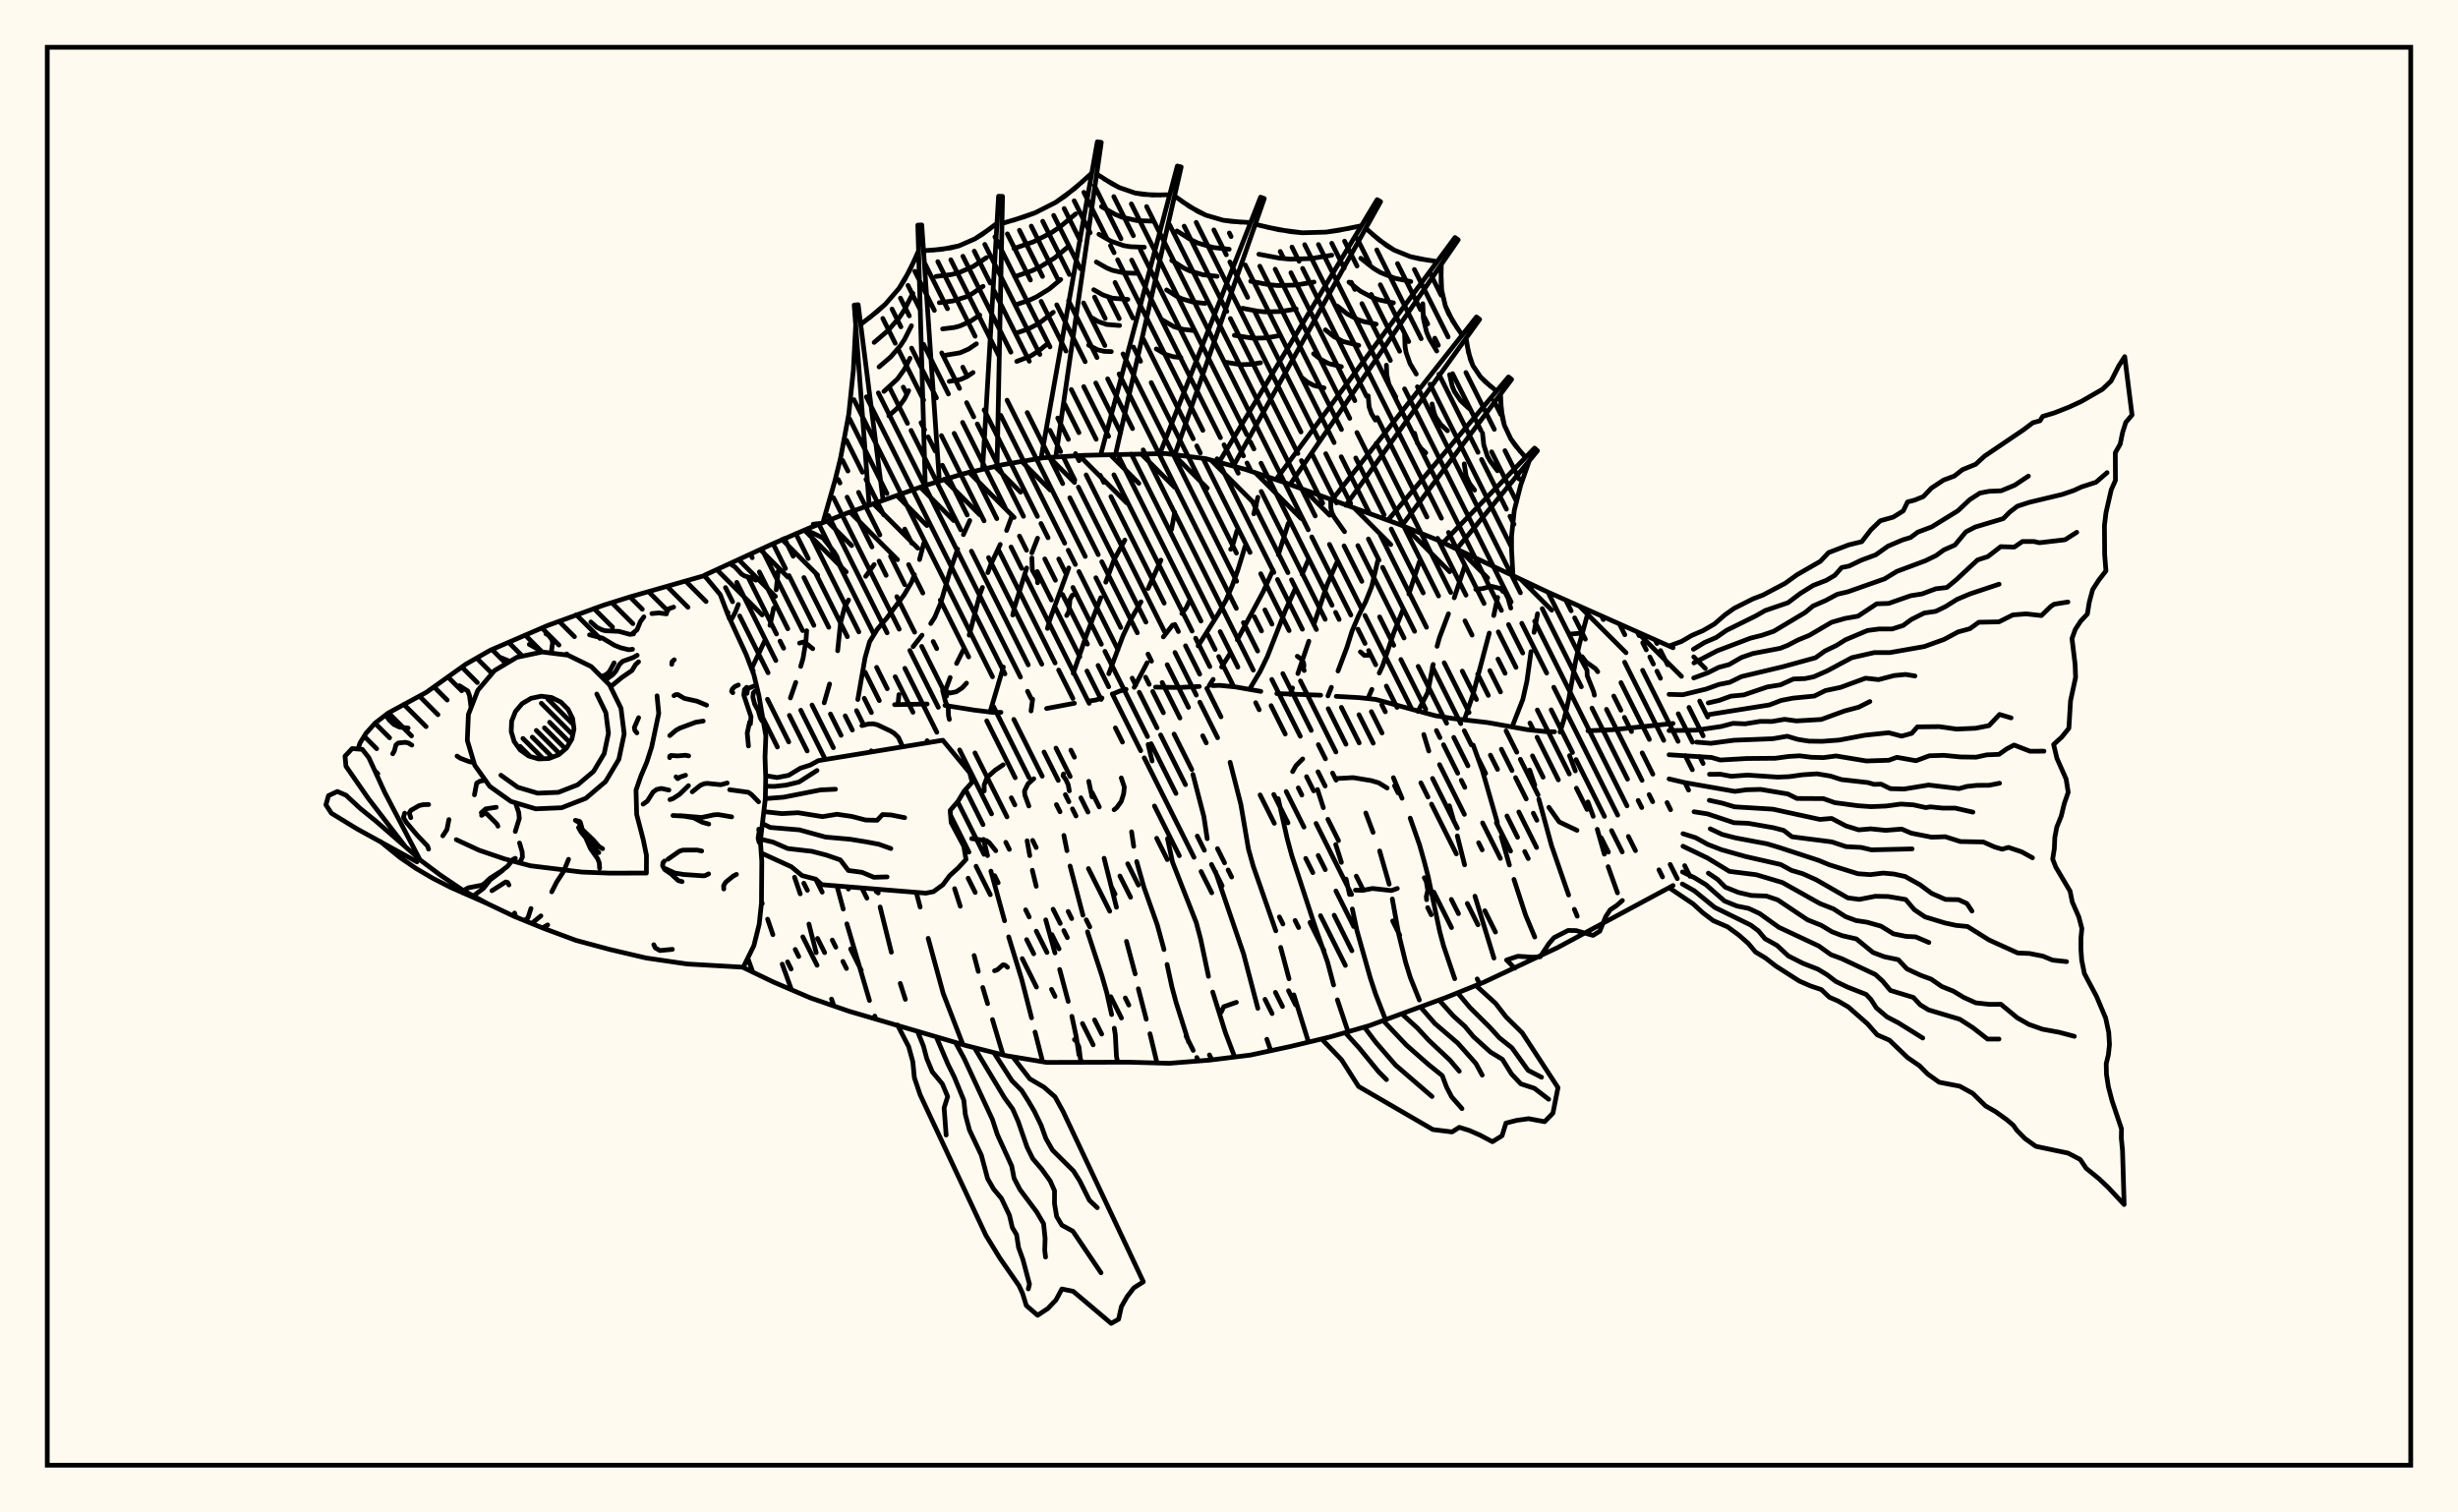 <svg xmlns="http://www.w3.org/2000/svg" width="520" height="320"><rect x="0" y="0" width="520" height="320" fill="floralwhite"/><rect x="10" y="10" width="500" height="300" stroke="black" stroke-width="1" fill="none"/><path stroke="black" stroke-width="1" fill="none" stroke-linecap="round" stroke-linejoin="round" d="
M 149.03 121.71 163.23 115.17 171.16 111.74 179.2 108.57 195.48 102.8 203.73 100.26 212.15 98.32 220.66 96.86 229.28 96.34 246.55 95.96 255.12 97.05 263.46 99.31 271.65 102.05 295.99 110.94 303.98 114.2 327.42 125.26 353.94 137.05 
M 353.94 187.36 329.52 200.49 313.89 207.83 305.88 211.06 289.66 217.01 281.36 219.4 272.96 221.42 264.52 223.23 255.95 224.29 247.34 224.97 238.7 224.73 221.43 224.78 212.91 223.37 204.53 221.26 179.67 213.97 171.5 211.15 163.56 207.75 157.24 204.7 
M 189.26 149.09 196.14 148.95 
M 199.92 149.25 206.09 150.24 210.04 150.72 211.76 150.71 
M 221.41 149.9 227.3 148.79 
M 230.31 148.34 231.81 148.11 233.13 147.68 
M 235.65 146.74 236.86 146.22 238.23 145.85 
M 244.45 145.38 249.39 145.46 253.71 145.24 
M 256.55 145.06 258.01 145.01 261.33 145.33 266.73 146.28 
M 270.12 146.74 279.39 147.09 
M 282.69 147.33 287.62 147.61 291.02 147.98 303.63 151.42 307.35 152.02 314.74 152.88 323.07 154.37 327.05 154.8 328.87 154.83 
M 335.94 154.61 341.25 154.39 353.94 153.07 
M 158.19 202.72 159.26 205.68 
M 156.2 127.9 155.57 129.51 154.79 130.97 
M 161.09 190.67 161.26 191.17 
M 162.39 194.48 163.51 197.75 
M 165.48 203.99 167.44 209.41 
M 164.63 120.82 164.21 124.79 
M 163.67 128.65 162.89 132.3 
M 161.77 135.62 159 141.47 
M 168.09 185.61 169.29 189.12 
M 171.13 195.51 172.67 201.56 
M 175.91 211.38 176.44 212.86 
M 170.65 133.45 170.51 135.51 169.89 139.29 169.39 141 
M 168.35 144.38 167.21 147.67 
M 177.06 187.44 178.39 192.34 
M 179.16 195.46 183.94 211.68 
M 185.06 214.97 185.29 215.57 
M 184.93 119.45 183.14 121.94 
M 179.52 126.95 178.73 128.33 177.82 131.76 177.21 137.68 
M 175.5 144.72 174.36 148.7 
M 185.23 188.11 185.39 188.67 
M 186.19 191.9 188.57 201.47 
M 190.45 208.07 191.53 211.44 
M 195.42 114.99 194.53 118.39 
M 193.46 121.6 192.86 123.14 191.28 125.84 187.61 130.77 185.62 133.1 183.97 135.78 183.01 139.16 181.47 148 
M 184.31 158.86 184.38 159.09 
M 193.84 188.81 194.66 191.91 
M 196.36 198.53 199.54 210.19 203.71 221.02 
M 205.16 110.13 203.82 113.11 
M 202.59 116.18 200.94 120.95 199.01 127.57 197.75 130.61 196.9 131.92 
M 195.06 134.39 193.17 136.81 
M 190.17 146.97 189.96 149.08 
M 201.95 188.02 203.15 191.74 
M 206.08 202.17 206.96 205.52 
M 207.91 208.93 208.93 212.35 
M 209.96 215.72 212.2 223.19 
M 214.12 109.07 212.95 112.23 
M 211.6 115.19 209.55 119.59 208.98 121.15 
M 207.84 124.29 207.26 125.86 205.04 134.39 
M 203.81 137.48 202.37 140.37 
M 201.01 143.35 199.67 146.97 
M 208.07 177.6 208.92 181.02 
M 209.63 184.31 212.52 194.82 
M 213.39 198.22 216.15 207.23 218.23 215.35 
M 218.97 218.37 220.45 224.14 
M 219.5 113.87 218.29 116.97 
M 217.2 120.17 214.66 128.37 214.25 130.13 
M 212.26 141.13 209.44 150.68 
M 217.29 177.89 217.85 181.03 
M 218.39 184.13 219.22 187.52 
M 221.23 194.62 223.18 201.62 
M 224.18 205.12 225.98 211.87 
M 226.76 215.03 227.69 219.39 228.26 223.19 
M 226.1 120.16 222.05 131.23 221.6 132.96 
M 218.46 147.92 218.12 150.42 
M 225.07 176.76 225.72 179.99 
M 226.38 183.23 229.1 193.64 
M 230.07 197.15 233.13 206.51 234.13 209.99 235.17 214.66 
M 235.73 217.54 235.95 218.91 236.19 223.5 236.45 224.74 
M 237.97 114.26 235.67 118.45 233.93 123.18 
M 232.87 126.46 229.86 134.33 227.05 142.47 
M 230.33 165.31 231.02 168.6 
M 233.58 181.59 236.19 191.95 
M 238.31 199.17 240.15 206.05 
M 240.82 209.2 242.49 215.64 
M 243.28 218.72 244.77 224.9 
M 248.52 108.38 247.83 112.05 
M 245.6 118.51 242.9 124.5 
M 241.38 127.33 238.99 131.51 237.58 134.5 234.57 142.54 
M 239.39 175.99 239.84 179.06 
M 240.47 182.29 242.01 187.73 244.82 195.66 246.25 200.9 
M 246.9 204.06 247.92 208.79 248.8 212.07 251.46 220.48 
M 251.68 127.06 250.98 128.55 250.03 129.81 
M 248.06 132.26 246.11 134.75 
M 242.67 140.23 239.95 145.43 
M 242.89 157.52 243.74 161 
M 246.99 177.44 248.06 182.43 253.07 195.19 254 198.67 255.66 206.57 
M 256.56 209.9 259.23 218.44 261.2 223.64 
M 266.11 105.21 265.25 108.72 
M 263.4 115.61 261.86 120.63 260.7 123.86 259.38 126.95 257.79 129.79 253.47 136.66 
M 252.37 163.85 254.69 172.8 255.39 177.45 
M 257.14 184.42 263.09 201.84 266.1 213.34 
M 268.01 219.88 268.84 222.3 
M 272.54 110.74 270.44 117.38 
M 269.3 120.61 267.24 125.18 261.76 135.37 
M 260.19 138.33 258.44 141.12 
M 256.65 143.74 255.81 145.05 
M 260.23 161.28 262.5 170.16 264.12 179.66 265.13 183.26 269.9 196.94 
M 270.93 200.45 272.7 207.09 
M 273.72 210.49 276.82 220.49 
M 276.8 118.43 275.47 121.51 
M 274.04 124.52 271.94 129.13 268.12 138.9 266.63 141.98 264.33 145.84 
M 270.41 168.98 272.31 177.43 273.27 180.98 278.2 196.03 280.85 203.56 282.13 208.4 
M 282.93 211.55 285.19 218.3 
M 282.78 119.09 280.75 123.72 277.94 132.18 
M 276.89 135.67 274.57 142.51 
M 273.44 145.56 272.93 146.93 
M 278.72 167.05 279.96 170.89 
M 282.58 178.69 283.78 182.46 
M 284.77 185.99 285.5 189.24 
M 286.09 192.32 287.09 196.99 289.89 206.9 291.02 210.34 293.13 215.75 
M 291.46 118.69 290.19 124.09 288.91 127.3 287.4 130.3 286.04 133.49 284.95 136.96 283.06 141.97 
M 281.66 145.42 280.93 147.23 
M 288.94 172.01 290.48 176.11 
M 291.87 180.04 293.89 187.08 
M 294.55 190.2 295.87 197.51 297.37 203.61 298.37 206.85 300.27 211.58 
M 300.28 118.87 298.05 125.68 
M 296.81 129 294.85 133.91 292.52 140.81 291.79 142.4 
M 290.23 145.86 289.4 147.73 
M 294.78 164.54 296.61 168.89 
M 298.33 173.1 300.33 178.81 301.28 182.19 302.12 185.42 304.58 197.1 305.39 200.12 307.75 207.07 
M 309.92 119.62 307.65 126.48 
M 306.43 129.87 304.52 134.92 304.02 136.74 
M 303.19 140.58 302.05 146.49 299.98 150.52 
M 301.21 155.41 302.27 158.9 
M 306.63 170.49 307.58 173.8 
M 308.3 176.86 309.84 182.98 
M 312.03 189.61 316.05 202.71 
M 316.83 126.41 316.01 130.23 
M 315.06 133.95 311.61 146.98 309.79 152.31 
M 311.66 157.64 313.61 163.03 316.77 174.02 
M 317.6 177.02 319.32 183.02 
M 320.28 186.06 322.75 193.63 324.68 198.25 
M 325.27 129.86 324.53 133.8 
M 323.89 137.87 323.03 144.1 322.16 147.98 319.88 153.82 
M 323.61 162.92 324.69 166.12 
M 325.55 169.08 328.23 178.9 331.85 189.37 
M 333.06 192.39 333.67 193.85 
M 336.08 129.12 334.18 136.07 333.32 139.93 331.86 147.97 330.97 151.86 330.04 154.88 
M 332.04 159.88 333.27 163.1 
M 335.93 169.67 337.05 172.72 
M 337.91 175.47 339.41 180.72 
M 340.21 183.37 342.19 188.91 
M 295.61 187.98 294.35 188.42 290.35 187.98 288.28 188.38 286.75 188.33 
M 338.01 142.12 337.53 141.48 335.57 140.08 334.71 138.95 
M 284.44 112.49 282.19 109.31 281.74 108.37 281.54 107.42 281.52 105.75 
M 290.46 139.49 290.1 138.76 289.68 138.63 288.61 138.65 287.8 137.92 
M 274.45 138.85 275.25 139.44 275.74 140.14 275.85 140.72 275.76 141.5 275.91 141.87 
M 190.97 158.01 190.08 156.04 189.16 155.14 188.45 154.69 185.64 153.36 184.74 153.14 183.75 153.17 182.34 153.52 
M 337.3 147.09 337.14 146.36 335.78 142.97 335.74 141.79 334.43 139.42 
M 261.56 212.07 258.89 212.99 258.35 214.16 
M 171.94 137.25 170.32 135.93 169.93 135.84 169.15 136.07 
M 293.46 166.73 291.68 165.63 290.1 165.16 286.27 164.53 282.74 164.72 
M 210.4 205.39 210.98 205.19 212.2 204.12 212.65 204.22 213.14 204.65 
M 227.3 219.96 227.76 220.35 228.27 221.57 228.53 223.86 228.8 224.76 
M 178.46 120.87 177.44 118.86 177.06 117.77 176.44 116.75 174.1 113.82 171.85 112.73 170.23 112.14 
M 219.51 123.3 219.48 122.56 218.39 120.65 218.3 118.05 
M 159.92 122.75 159.16 122.34 157.52 121.86 156.89 121.47 155.49 119.96 154.42 119.25 
M 225.66 130.22 226.11 129.43 226.36 126.83 226.81 125.96 227.22 125.79 
M 235.69 171.32 236.25 170.88 237.19 169.58 237.71 167.96 237.86 166.53 237.21 164.59 
M 204.47 144.53 203.54 145.55 202.28 146.37 200.95 146.64 200.38 146.37 
M 273.46 163.25 274.16 162.01 275.59 160.57 
M 319.61 128.65 319 126.48 318.5 125.53 
M 333.62 175.68 329.86 173.9 327.67 170.81 
M 200.84 152.21 200.65 151.36 200.6 149.77 200.02 148.46 199.41 146.09 
M 301.81 190.36 301.74 189.69 302.06 188.4 301.74 186.52 301.32 185.71 
M 331.72 133.66 331.87 134.03 332.12 134.16 334.2 133.99 
M 217.66 170.53 216.81 168.22 216.74 167.34 217.48 165.84 218.7 164.76 
M 208.22 167.35 208.2 166.1 208.82 164.49 210.51 162.97 212.22 161.82 
M 312.21 124.69 313.65 124.53 315.51 124.05 317.23 124.47 317.57 124.64 317.94 125.14 
M 261.68 112.31 260.61 115.97 260.36 116.21 
M 226.22 167.32 225.98 166.02 225.49 164.95 224.89 164.12 224.99 163.75 
M 205.56 177.43 208.68 177.85 209.27 178.27 210.66 180 
M 172.04 110.91 173.54 110.74 
M 183.85 106.51 180.71 64.55 181.55 64.47 186.82 105.86 
M 195.73 102.23 194.17 47.63 195 47.59 198.72 101.68 
M 207.9 98.83 211.25 41.52 212.09 41.55 210.93 98.57 
M 220.33 96.44 232.15 30 232.98 30.13 223.37 96.54 
M 232.95 95.89 249.07 35.13 249.88 35.33 235.97 96.23 
M 245.6 95.42 266.68 41.72 267.46 42.01 248.54 96.16 
M 258.1 97.45 291.34 42.24 292.07 42.66 260.92 98.62 
M 270.21 101.1 307.81 50.25 308.49 50.74 272.9 102.52 
M 282.04 105.47 312.35 67.06 313.02 67.57 284.72 106.92 
M 293.93 109.69 319.13 79.75 319.79 80.27 296.59 111.18 
M 305.61 114.49 324.64 94.81 325.26 95.37 308.15 116.17 
M 319.35 121 320.45 122.05 
M 174.11 110.52 176.68 101.54 177.82 96.94 179.56 87.65 180.54 78.24 181.03 68.75 
M 182.08 68.64 185.65 65.85 187.3 64.36 190.18 61.03 192.45 57.22 194.32 53.09 
M 195.38 53.04 199.21 52.76 202.86 52.02 206.24 50.54 207.84 49.55 210.91 47.25 
M 211.97 47.29 216.72 45.86 219.01 45.01 223.33 42.82 227.27 39.95 230.96 36.64 
M 232.01 36.81 235.15 38.82 236.76 39.67 240.14 40.84 243.73 41.27 247.45 41.2 
M 248.48 41.46 251.7 43.73 255.08 45.52 258.73 46.59 260.64 46.86 264.57 47.09 
M 265.56 47.46 270.54 48.61 275.52 49.25 280.51 49.11 283.01 48.77 288.02 47.76 
M 288.93 48.29 291.83 50.83 294.95 52.92 298.4 54.31 300.23 54.75 304.05 55.33 
M 304.91 55.95 304.86 59.58 304.99 61.35 305.77 64.72 307.3 67.88 309.32 70.9 
M 310.16 71.54 310.66 74.57 311.59 77.34 313.2 79.73 314.24 80.79 316.61 82.74 
M 317.44 83.4 317.61 86.77 318.25 89.96 319.62 92.86 320.55 94.21 322.74 96.78 
M 323.52 97.49 321.69 102.71 320.35 108 319.78 113.41 319.77 116.15 320.07 121.68 
M 183.89 67.27 187.3 64.36 190.18 61.03 191.38 59.17 193.41 55.17 
M 184.93 72.45 187.86 69.94 190.34 67.08 191.37 65.49 193.12 62.05 
M 185.97 77.63 188.42 75.53 190.49 73.13 191.36 71.8 192.82 68.92 
M 187 82.81 189.86 80.19 191.35 78.11 192.52 75.79 
M 188.04 87.98 190.21 86 191.34 84.42 192.23 82.66 
M 197.31 52.93 201.07 52.47 202.86 52.02 206.24 50.54 209.39 48.43 
M 198.01 58.49 201.33 58.08 202.92 57.67 205.9 56.37 208.68 54.51 
M 198.71 64.04 201.59 63.68 204.29 62.84 205.56 62.2 207.97 60.58 
M 199.41 69.59 201.86 69.29 203.02 68.99 205.22 68.03 207.27 66.66 
M 200.11 75.14 203.08 74.65 204.88 73.87 206.56 72.74 
M 200.82 80.69 203.13 80.31 204.54 79.7 205.85 78.82 
M 214.36 46.61 219.01 45.01 223.33 42.82 225.35 41.46 229.14 38.32 
M 214.51 52.58 218.62 51.17 222.43 49.23 224.21 48.03 227.56 45.26 
M 214.66 58.55 218.22 57.32 219.91 56.55 223.07 54.6 225.98 52.2 
M 214.8 64.52 217.82 63.48 219.26 62.82 221.94 61.17 224.4 59.13 
M 214.95 70.49 217.43 69.64 219.73 68.47 222.83 66.07 
M 215.09 76.46 217.95 75.37 219.67 74.31 221.25 73.01 
M 233.57 37.85 236.76 39.67 240.14 40.84 241.91 41.14 245.58 41.27 
M 233.02 43.71 235.9 45.35 237.39 45.96 240.53 46.67 243.83 46.79 
M 232.48 49.57 235.03 51.03 237.73 51.97 239.15 52.2 242.09 52.31 
M 231.93 55.43 234.17 56.71 235.33 57.19 237.77 57.74 240.34 57.83 
M 231.39 61.3 233.3 62.39 235.33 63.09 238.6 63.35 
M 230.84 67.16 232.44 68.07 234.13 68.65 236.85 68.87 
M 230.3 73.02 232.24 74.02 233.63 74.34 235.1 74.39 
M 250.08 42.63 253.36 44.71 255.08 45.52 258.73 46.59 262.59 47.01 
M 248.99 48.86 251.89 50.7 253.41 51.42 256.62 52.36 260.04 52.74 
M 247.89 55.1 250.41 56.7 251.73 57.33 254.52 58.14 257.49 58.46 
M 246.8 61.34 248.94 62.7 250.06 63.23 252.42 63.92 254.93 64.19 
M 245.71 67.58 248.38 69.13 250.32 69.69 252.38 69.92 
M 244.62 73.82 246.7 75.03 248.22 75.47 249.83 75.65 
M 268.05 48.07 273.03 49.01 275.52 49.25 280.51 49.11 285.51 48.3 
M 266.32 53.79 270.71 54.62 272.92 54.83 277.33 54.71 281.74 53.99 
M 264.59 59.5 268.4 60.23 270.31 60.41 274.14 60.31 277.98 59.68 
M 262.86 65.22 266.09 65.84 267.71 65.99 270.96 65.9 274.21 65.37 
M 261.13 70.94 265.11 71.57 267.77 71.5 270.44 71.06 
M 259.39 76.66 262.51 77.15 264.59 77.09 266.67 76.75 
M 290.37 49.59 293.36 51.96 294.95 52.92 298.4 54.31 302.13 55.07 
M 287.87 54.64 290.56 56.77 292 57.64 295.1 58.88 298.46 59.57 
M 285.38 59.69 287.77 61.58 290.39 62.98 291.8 63.46 294.79 64.08 
M 282.89 64.74 284.98 66.4 287.27 67.62 288.51 68.04 291.12 68.58 
M 280.39 69.79 282.18 71.21 284.15 72.26 287.45 73.08 
M 277.9 74.84 279.39 76.02 281.03 76.9 283.78 77.58 
M 275.4 79.89 276.6 80.84 277.91 81.54 280.11 82.08 
M 304.85 57.77 304.99 61.35 305.77 64.72 306.45 66.33 308.28 69.4 
M 301 64.27 301.12 67.34 301.79 70.25 302.38 71.63 303.95 74.27 
M 297.15 70.77 297.25 73.34 297.46 74.57 298.3 76.93 299.62 79.14 
M 293.3 77.26 293.38 79.33 293.83 81.29 295.29 84.01 
M 289.45 83.76 289.64 86.09 290.15 87.52 290.96 88.88 
M 310.38 73.07 311.05 76 311.59 77.34 313.2 79.73 315.39 81.79 
M 306.67 79.27 307.22 81.69 307.67 82.8 309 84.77 310.81 86.46 
M 302.96 85.47 303.4 87.38 303.75 88.25 304.79 89.8 306.22 91.14 
M 299.25 91.67 299.83 93.7 300.59 94.84 301.63 95.81 
M 317.49 85.1 317.85 88.4 318.25 89.96 319.62 92.86 321.61 95.51 
M 313.63 91.63 313.9 94.15 314.66 96.49 315.26 97.57 316.79 99.6 
M 309.76 98.15 310.17 100.74 310.89 102.29 311.96 103.7 
M 161.98 164.11 164.4 164.51 166.84 164.04 169.33 162.53 171.41 161.87 173.13 160.93 199.46 156.62 205.16 163.52 205.66 165.5 203.98 167.37 202.65 169.57 201.01 171.47 201.22 174.04 203.9 179.06 204.36 181.83 202.72 183.62 200.93 185.25 199.46 187.2 197.48 188.65 195.87 188.97 173.85 187.18 172.58 186.01 169.67 185.25 167.4 183.38 161.04 180.48 
M 161.96 166.35 163.88 166.38 166.32 166.11 169.04 165.45 172.84 163.02 
M 161.9 168.97 165.78 168.67 173.58 167.13 176.75 166.98 
M 161.59 171.72 165.44 172.14 168.81 171.95 174 172.78 177.06 172.28 180.18 172.73 183.14 173.5 185.57 173.55 186.71 172.34 188.49 172.42 191.39 173 
M 161.3 174.23 162.93 175.07 169.1 175.58 174.63 177.1 179.9 177.57 183.2 178.11 185.91 178.62 188.46 179.53 
M 160.9 177.55 163.51 178.16 166.64 179.53 171.76 180.12 174.8 180.91 177.78 181.94 179.47 184.17 182.35 184.56 184.88 185.61 187.67 185.53 
M 214.35 223.72 217.86 228.26 220.86 230.02 223.2 232.07 224.91 235.18 241.88 271.2 239.87 272.48 238.44 274.34 237.24 276.44 236.64 279.12 235.07 280 227.04 273.21 224.65 272.72 223.4 275.04 221.66 276.87 219.51 278.28 217.12 276.22 216.33 273.66 215.57 272.01 211.54 266.21 208.59 261.41 194.66 231.63 193.44 228.02 193.11 224.63 192.24 221.46 189.86 216.85 
M 210.27 222.73 214.08 228.65 216.16 230.75 217.64 233.11 218.8 235.09 220.25 238.07 221.26 240.88 222.66 243.34 227.11 247.76 228.44 249.88 230.47 253.95 232.13 255.52 
M 206.18 221.73 212.53 232.3 214.24 234.64 215.4 237.28 217.28 242.71 218.5 245.17 220.4 247.39 222.18 249.87 223.09 251.93 223.08 254.65 223.54 257.39 224.64 259.22 226.97 260.49 232.92 269.29 
M 202.14 220.58 203.94 223.89 209.95 236.86 210.99 240.04 214.03 246.7 214.53 249.29 215.78 251.69 219.31 256.41 220.77 258.89 221.1 262.01 221.02 264.51 221.19 265.97 
M 198.1 219.44 200.55 225.18 201.88 227.86 203.9 232.79 204.22 235.81 205.1 239.11 207.61 244.42 208.93 249.36 210.21 251.59 211.85 253.54 213.55 257.12 214.16 259.72 215.06 261.23 215.48 263.95 216.41 266.51 217.79 271.7 217.54 272.7 
M 194.09 218.18 195.35 221.31 196.06 223.96 197.22 226.76 199.36 229.33 200.48 232.01 199.73 234.41 200.16 240.15 
M 312.29 208.55 316.4 212.29 318.6 215.14 322.02 218.51 329.6 230.11 328.53 235.51 326.78 237.32 323.38 236.69 320.95 237.02 318.59 237.62 317.77 240.29 315.73 241.56 313.06 240.15 310.82 239.17 308.72 238.52 307.19 239.49 303.13 238.99 287.41 229.87 283.82 224.23 279.64 219.86 
M 308.38 210.09 310.98 213.18 315.23 217.4 317.19 219.57 319.85 221.69 323.28 226.46 326.12 227.92 
M 304.47 211.62 307.47 214.96 309.91 217.16 311.69 219.31 315.31 222.59 317.84 224.13 319.77 227.23 321.74 229.32 324.61 230.26 327.63 232.58 
M 300.52 213.07 303.55 216.55 308.42 220.72 312.23 225.01 313.57 227.47 
M 296.58 214.51 299.84 217.49 302.27 220.11 306.74 224.31 308.71 226.64 
M 292.63 215.94 297.53 221.12 302.2 225.23 305.11 227.57 306.04 230.03 307.1 232.07 309.29 234.56 
M 288.67 217.37 291.05 220.52 295.26 225.37 302.95 232 
M 284.64 218.53 287.53 221.72 291.61 226.71 293.31 228.42 
M 353.1 136.68 355.74 135.71 357.89 134.45 360.27 133.43 362.69 132.03 364.92 130.09 366.85 128.72 370.86 126.7 372.92 125.92 377.66 123.42 380.16 121.61 385.1 118.77 386.85 116.92 391.1 115.28 393.86 114.61 395.78 112.12 397.77 110.19 400.53 109.41 402.65 108.08 403.55 106.2 404.99 105.83 406.89 105.07 408.6 103.27 411.17 101.57 413.45 100.72 415.17 99.37 417.97 98.23 419.82 96.52 428.03 90.97 430.06 89.44 431.56 89.03 432.14 88.1 434.63 87.35 437.74 86.12 440.3 84.94 444.77 82.37 446.61 80.61 448.26 77.37 449.49 75.46 451.04 87.8 449.72 89.36 449.03 91.55 448.54 93.95 447.5 95.79 447.53 101.63 446.64 103.63 445.53 108.46 445.2 111.2 445.25 117.36 445.52 120.79 444.04 122.69 442.71 124.74 442 127.39 441.59 129.91 440.18 131.41 439.03 133.18 438.34 135.1 439 140.59 439.1 143.33 438.03 148.26 437.68 154.07 436.19 155.93 434.45 157.52 435.15 160.44 437.09 164.81 437.54 167.62 436.7 170.05 436.06 172.68 435.12 175 434.71 177.14 434.6 179.58 434.25 181.77 434.92 183.47 437.94 188.56 438.39 190.81 439.78 193.99 440.43 196.44 440.23 198.45 440.22 200.71 440.39 203.15 440.97 206 443.53 210.82 445.46 215.39 446.11 218.43 446.27 220.99 446.04 223.16 445.58 225.05 445.63 227.32 446.04 229.95 446.81 232.9 448.81 238.84 448.77 240.76 449.03 243.44 449.37 254.85 446.05 251.29 444.02 249.37 441.34 247.19 440.08 245.32 437.5 243.97 430.7 242.54 428.38 240.88 426.66 239.13 425.93 238.09 424.6 236.95 422.2 235.22 420.03 233.97 417.36 231.34 414.6 229.82 410.26 228.98 407.82 227.25 406.08 225.49 403.54 223.75 399.72 220.08 397.15 218.96 395.05 216.59 391.03 213.06 388.88 211.8 387.02 211 385.32 209.38 382.98 208.59 380.64 207.56 375.65 204.37 373.52 202.71 371.38 201.42 369.88 199.63 367.89 197.87 365.48 196.1 362.45 194.79 360.23 193.11 358.2 191.25 353.1 187.81 
M 358.25 137.37 360.6 135.94 363.05 134.89 365.23 133.38 371.5 130.28 373.42 129.18 378.26 127.52 380.82 125.59 383.58 123.87 386.36 122.79 388.16 121.73 389.61 120.08 391.19 119.76 393.77 118.52 396.82 117.39 399.4 115.56 402.48 114.24 404.21 113.71 405.71 112.59 408.68 111.47 414.2 108.07 416.69 105.73 418.86 104.32 420.85 103.94 423.36 103.84 426.23 102.65 429.12 100.73 
M 358.36 140.26 363.26 137.7 370.33 135.02 372.76 134.41 375.23 133.57 381.92 129.57 383.54 128.22 386.21 127.06 388.7 125.73 390.89 125.22 398.7 122.47 401.3 120.89 407.33 118.64 409.59 117.54 411.2 116.37 413.58 115.31 415.89 112.52 417.88 111.5 423.79 109.73 425.15 108.36 426.79 107.1 429.31 106.28 436.27 104.61 438.65 103.8 440.41 103 443.42 102.03 445.76 100 
M 358.31 143.44 361.27 142.36 363.62 141.19 365.79 140.61 368.4 139.11 370.86 138.26 376.59 137.17 378.2 136.54 380.36 135.41 382.77 134.42 387.48 131.66 390.34 130.84 393.06 130.37 397.03 127.75 399.55 127.67 404.21 126.04 406.61 125.66 409.54 124.57 411.87 124.3 413.85 122.67 418.36 118.47 420.54 117.76 423.26 115.66 426.13 115.75 427.85 114.57 430.31 114.57 431.44 114.83 436.86 114.2 439.35 112.62 
M 353.1 146.91 356.01 146.99 360.95 145.79 363.66 144.81 365.94 144.36 368.41 143.15 377.15 141.07 384.08 139.16 386.08 137.73 388.46 136.59 390.45 135.35 395.08 133.4 397.49 133.08 400.27 133.08 402.61 132.34 404.38 131.05 407.08 129.7 409.49 129.35 411.56 128.35 414.01 126.82 416.77 125.65 422.92 123.6 
M 361.39 148.72 363.66 148.2 366.18 147.29 368.91 147.03 373.86 145.35 376.65 144.9 379.41 143.66 381.82 143.58 383.68 143.2 386.53 141.95 391.76 139.15 396.52 138.07 399.81 138.07 407.11 136.79 411.27 135.29 414.24 133.7 416.74 133.02 418.63 131.65 422.89 131.57 425.83 130.1 428.64 129.88 431.87 130.24 433.83 128.32 434.58 127.83 437.48 127.37 
M 361.61 151.17 374.35 149.14 376.82 148.19 379.3 147.71 383.83 147.27 386.17 146.11 389.39 145.43 394.67 143.49 397.43 143.79 400.72 142.93 403.13 142.7 405.12 143.02 
M 353.1 154.58 358.87 154.48 364.11 153.71 366.65 153.04 369.19 153.15 372.37 152.63 374.89 152.64 377.53 152.19 380.03 152.53 385.29 152.22 390.25 150.41 393.22 149.62 395.58 148.43 
M 358.92 157.02 361.93 157.27 366.81 156.62 375.02 156.3 378.11 155.77 380.3 156.43 382.69 156.81 385.45 156.85 389.1 156.58 394.54 155.55 399.56 155.03 402.29 155.75 404.44 155.16 405.63 153.79 410.29 153.74 413.91 154.26 417.96 154.08 420.78 153.52 423.01 151.16 425.45 151.89 
M 353.1 159.69 362.07 160.26 363.94 160.8 369.58 160.48 375.58 160.43 378.36 160.05 380.72 159.91 383.22 160.22 385.77 160.29 388.42 159.94 394.83 161 399.59 160.85 401.3 160.23 405.35 160.95 408.16 159.9 411.25 159.81 414.69 160.15 418.06 160.2 420.3 159.71 422.9 159.6 424.51 158.46 426.08 157.63 429.45 158.94 432.41 158.93 
M 361.65 163.82 363.98 163.81 366.25 164.24 369.69 163.99 376.09 164.42 378.53 164.32 381.29 163.93 384.39 163.72 387.25 164.2 389.54 164.94 395.14 165.57 396.47 165.95 397.96 165.91 399.9 166.86 402.82 166.94 408.01 166.09 414.43 166.86 416.09 166.39 418.18 166.16 420.77 166.15 423.01 165.71 
M 353.1 164.8 356.42 165.58 367.03 167.44 369.48 167.1 372.47 167.02 378.21 167.98 380.15 168.94 385.74 168.97 388.17 169.83 393.1 170.48 395.83 170.67 399.04 170.54 402.14 170.12 404.79 170.29 407.42 170.87 408.36 170.71 410.91 170.97 413.64 170.98 417.37 171.83 
M 361.61 169.33 364.41 169.94 366.96 170.71 375.04 171.2 385.01 173.37 387.49 173.16 390.51 174.74 393.22 175.58 395.77 175.36 398.92 175.68 402.31 175.41 404.31 176.27 408.64 177.13 411.53 177.03 414.72 178.05 419.56 178.14 421.99 179.21 423.57 179.67 424.9 179.29 427.69 180.23 429.98 181.49 
M 358.38 171.75 361.23 172.2 366.84 174.07 369.84 174.19 375.14 175.12 377.35 175.69 379.09 177.04 387.51 178.12 390.56 179.13 393.71 179.29 395.91 179.81 404.51 179.61 
M 361.81 175.36 364.32 176.54 367.16 177.28 373.81 178.53 376.36 179.29 384.73 182.03 386.97 182.96 393.05 184.86 395.66 185.05 398.39 184.72 400.65 184.92 403.04 185.44 406.15 187.17 408.67 189.03 411.59 190.3 414.32 190.35 416.11 191.16 417.18 192.76 
M 356.04 176.39 358.73 177.24 361.28 178.65 364.19 179.78 369.29 181.22 376.72 182.91 378.99 184.15 381.36 184.85 384.23 186.14 390.89 189.96 393.35 190.29 396.72 189.63 399.45 189.68 403.15 190.31 404.99 192.47 407.24 193.99 411.43 195.27 413.81 195.79 416.25 196.03 420.81 198.89 426.87 201.63 429.32 201.73 432.16 202.29 434.23 203.14 437.19 203.46 
M 356.04 179.04 361.22 181.53 365.87 184.36 371.54 185.07 377.07 186.72 384.99 191.16 387.88 192.3 390.41 193.93 392.66 194.77 394.98 195.12 397.92 195.95 400.58 197.58 403.2 198.11 405.28 198.22 408.06 199.41 
M 361.41 184.74 363.38 186.07 364.99 187.7 367.77 188.82 370.52 189.46 373.68 189.58 376.09 190.4 382.4 194.62 385.26 195.76 387.58 197.15 389.73 197.97 392.72 198.65 396.24 201.52 398.65 202.43 401.6 203.05 403.43 205 406.35 206.36 408.54 207.16 410.79 208.72 413.21 209.69 415.46 211.04 417.99 212.18 420.89 212.5 423.3 212.48 426.76 215.34 429.22 216.74 432.1 217.76 435.63 218.41 438.84 219.26 
M 355.94 184.48 358.48 185.71 360.9 187.18 364.81 190.62 367.43 191.69 369.94 192.2 372.3 193.31 376.3 196.18 384.77 200.15 387.33 201.98 389.67 202.85 396.74 206.18 398.26 207.56 399.92 209.55 404.8 211.04 406.22 212.59 407.99 213.67 414.6 215.65 417.34 217.41 420.47 219.84 422.89 219.84 
M 355.9 187.03 358.44 188.47 362.75 191.98 370.38 195.73 371.99 196.93 373.38 198.6 375.94 200.03 378.34 202.26 381.4 203.81 384.61 205.07 386.53 206.23 388.37 207.65 390.84 208.84 394.8 210.4 395.82 211.49 396.94 213.23 399.19 215.14 401.63 216.42 406.77 219.62 
M 343.22 190.52 342.01 191.59 340.64 192.5 339.7 193.93 338.44 197.01 337.01 197.91 333.43 196.89 331.75 196.86 328.75 198.39 327.66 199.66 325.83 202.44 324.23 202.52 321.11 202.32 318.72 203.12 320.45 204.86 
M 75.72 158.48 76.17 157.18 77.43 155.15 79.37 152.98 82.11 150.87 90.15 146.51 98.55 140.53 103.73 137.57 115.83 132.35 127.69 128.04 133.51 126.22 149.03 121.79 152.37 125.8 153.98 130.05 157.86 138.49 159.48 142.74 160.52 147.05 162.02 155.72 161.84 160.15 161.99 164.54 161.91 168.96 160.86 177.89 161.16 182.27 161.09 191.09 160.61 195.55 159.49 200.07 157.24 204.64 145.39 203.96 136.7 202.69 128.99 200.88 121.85 198.96 115.07 196.44 108.74 193.86 103.07 191.16 97.91 188.35 93.15 185.14 88.74 181.84 
M 85.67 179.02 82.12 174.41 
M 139 147.22 139.36 150.93 137.87 158.02 136.83 161.26 135.54 164.31 134.55 167.17 134.69 172.31 136.08 177.65 136.76 180.97 136.75 184.72 128.87 184.73 123.08 184.51 112.23 183.18 106.73 181.72 101.38 179.9 96.53 177.65 
M 85.74 179.13 77.89 168.89 73.19 162.12 72.99 159.99 74.49 158.38 76.65 158.55 78.02 160.29 81.43 167.73 88.79 181.81 
M 88.21 182.35 75.45 175.33 70.11 172.06 68.95 170.28 69.49 168.35 71.37 167.46 73.2 168.25 76.19 171.03 79.56 173.76 88.67 181.69 
M 103.61 166.37 100.43 161.91 98.86 156.65 99.09 151.17 101.08 146.06 104.63 141.87 109.34 139.07 114.71 137.94 120.15 138.62 125.08 141.03 128.96 144.91 131.37 149.84 132.05 155.28 130.92 160.65 128.11 165.36 123.93 168.91 118.82 170.9 113.33 171.13 108.08 169.56 103.61 166.37 
M 126.25 146.84 128.17 150.79 128.72 155.14 127.82 159.44 125.57 163.21 122.22 166.04 118.13 167.64 113.75 167.82 109.54 166.57 105.97 164.02 
M 110.05 158.67 108.78 156.89 108.15 154.78 108.24 152.59 109.04 150.55 110.46 148.87 112.34 147.75 114.49 147.3 116.67 147.57 118.64 148.53 120.19 150.09 121.15 152.06 121.43 154.24 120.98 156.38 119.85 158.27 118.18 159.69 116.13 160.48 113.94 160.57 111.84 159.95 110.05 158.67 
M 110.02 157.91 112.16 160.04 
M 110.63 156.24 114.92 160.53 
M 112.61 155.96 116.85 160.2 
M 113.46 154.54 118.41 159.49 
M 115.18 154 119.64 158.45 
M 116.27 152.81 120.55 157.09 
M 114.52 148.79 121.17 155.45 
M 115.88 147.88 121.31 153.32 
M 79.29 163.05 79.93 163.7 
M 77.04 155.76 79.68 158.41 
M 79.34 153.02 82.42 156.1 
M 82.19 150.83 87.06 155.7 
M 85.43 149.03 90.14 153.73 
M 88.72 147.27 92.65 151.21 
M 91.83 145.34 94.6 148.11 
M 94.79 143.26 97.68 146.15 
M 97.71 141.14 100.98 144.41 
M 100.83 139.22 103.77 142.16 
M 104.07 137.42 107.07 140.42 
M 107.59 135.89 110.51 138.82 
M 111.11 134.37 114.48 137.74 
M 114.64 132.86 118.25 136.48 
M 118.25 131.44 121.53 134.71 
M 121.92 130.06 126.95 135.09 
M 125.65 128.75 129.58 132.68 
M 129.43 127.5 133.89 131.95 
M 133.27 126.29 135.88 128.9 
M 137.2 125.18 141.27 129.25 
M 141.12 124.06 145.55 128.49 
M 145.04 122.93 149.37 127.27 
M 148.96 121.81 149.46 122.31 
M 144.3 186.53 143.51 186.32 141.94 184.88 140.61 183.97 140.18 183.17 140.25 182.54 140.57 182.17 
M 135.09 140.02 134.44 140.62 133.7 141.86 131.54 143.35 129.16 145.31 
M 134.8 138.64 133.94 139.12 131.71 139.93 131.05 140.57 130.26 142.03 129.66 142.73 127.99 143.94 
M 115.87 195.69 114.77 196.32 
M 127.48 179.57 126.75 179.13 125.52 177.73 123.2 175.51 122.78 174 122.59 173.78 121.72 173.56 
M 158.34 157.83 158.08 155.11 158.59 152.77 
M 149.91 184.89 149.16 185.26 148.73 185.3 144.64 185.02 142.78 184.72 140.78 183.8 
M 96.69 159.97 97.41 160.44 99.26 161.14 99.79 161.26 100.19 161.11 
M 142.64 139.59 142.18 140 142.11 140.56 
M 133.81 137.37 133.03 137.47 131.33 137.06 129.98 136.52 127.45 135.01 124.72 134.31 
M 149.94 174.35 148.56 173.97 146.74 173.02 144.63 172.67 142.37 172.54 
M 86.9 173 86.58 172.01 86.93 171.44 88.68 170.44 89.6 170.24 90.68 170.22 
M 104.07 188.45 106.98 186.6 107.4 186.71 107.67 187.24 
M 154.28 130.75 154.23 130.77 
M 161.22 152.54 160.86 151.9 160.39 150.29 159.64 148.95 159.27 147.49 159.38 146.59 159.66 146.27 160.27 146 
M 142.51 128.45 141.08 128.94 
M 160.48 169.64 159 168.12 158.32 167.63 154.37 167.09 
M 142.24 200.86 139.61 201.11 138.65 200.57 138.31 199.88 
M 145.69 159.92 145 159.79 143.31 159.93 141.94 159.83 141.69 159.98 141.67 160.3 
M 98.03 188.42 99.06 187.84 101.89 187.29 102.41 187 103.67 185.82 105.83 184.44 
M 97.2 145.08 98.97 146.21 99.33 147.19 99.66 149.69 
M 153.12 188.09 153.09 187.38 153.53 186.64 155.1 185.37 155.8 185 
M 148.45 180.05 147.49 179.85 144.46 179.86 143.71 180.11 141.31 181.79 
M 136.22 130.51 135.49 131.49 134.76 133.27 133.93 133.91 
M 102.06 187.98 103.52 186.23 107.35 183.31 108.57 181.8 109.02 181.6 
M 109.04 169.85 109.74 171.9 109.86 173.17 109.01 175.92 
M 86.34 154.04 84.51 153.84 83.31 153.26 82.44 152.45 81.57 151.29 
M 112.33 192.22 111.68 194.21 110.93 194.75 
M 109.13 194.02 108.86 193.17 
M 126.85 183.69 126.78 182.57 126.43 181.68 124.91 179.52 123.9 177.23 122.93 176.05 122.39 175.09 
M 145.65 166.23 143.75 168.07 142.37 168.96 141.73 169.18 
M 109.91 178.36 110.46 180.21 110.53 181.35 110.07 182.27 109.74 182.49 109.57 182.43 
M 87.12 157.65 86.39 157.2 85.74 157.06 84.27 157.2 83.77 157.6 83.42 158.89 83.08 159.48 
M 145.03 164.02 143.91 164.39 143.37 164.75 
M 126.68 180.4 125.99 179.81 124.01 176.68 122.97 175.64 122.52 173.99 121.91 173.69 
M 158.03 146.7 158.12 146 158.35 145.62 160.01 144.95 
M 129.92 140.25 128.99 141.97 128.5 142.53 127.8 142.94 127.15 143.1 
M 100.42 189.35 102.29 187.94 103.71 186.14 106.34 184.16 
M 149.48 149.2 147.44 148.35 144.77 147.76 143.42 146.96 142.96 146.96 142.58 147.19 
M 136.05 170.14 136.95 169.49 138.17 167.57 138.91 167.03 139.9 166.82 141.51 167.16 
M 119.91 138.36 119.43 138.53 
M 105.96 139.14 107.88 139.93 
M 102.69 165.08 101.53 165.28 100.84 165.7 100.37 168.17 
M 105.34 174.8 105.1 174.31 102.91 172.11 102.47 172.12 101.89 172.52 
M 111.97 136.34 113.92 137.42 114.58 137.97 
M 90.67 179.65 90.44 178.99 88.27 176.73 85.92 173.94 85.35 172.94 85.61 172.05 
M 160.91 178.63 160.55 178.11 160.38 177.3 160.59 176.05 160.52 175.44 
M 135.1 151.85 134.2 153.92 134.31 154.54 134.74 155.06 
M 104.98 170.8 102.74 171.14 101.82 171.96 
M 88.86 147.22 88.79 147.24 
M 143.02 164.36 143.21 164.58 
M 158.75 153.16 158.88 151.63 157.35 147.05 157.5 145.9 157.97 145.41 
M 137.91 129.82 139.37 129.68 141 129.88 
M 94.97 173.4 94.55 175.52 93.68 176.84 
M 155.03 146.56 154.77 146.28 154.91 145.81 155.44 145.27 156.2 144.93 
M 115.49 134.1 115.98 134.35 116.75 135.31 116.91 135.97 116.61 138.18 
M 148.77 152.56 147.21 152.8 143.82 154.06 143.02 154.5 141.69 155.63 
M 153.84 165.66 152.49 166.03 149.61 165.74 148.95 165.82 148.14 166.17 146.45 167.53 
M 154.79 172.83 151.97 172.35 151.03 172.4 148.43 172.96 143.76 172.57 
M 116.72 188.69 117.76 186.64 119.25 184.34 120.28 181.81 
M 134.04 134.12 133.25 134.22 130.94 133.58 128.11 133.46 127.4 133.28 126.28 132.74 124.99 131.59 
M 114.43 193.78 112.47 195.38 
M 80.46 178.04 84.6 181.41 88.04 183.76 91.63 185.86 95.36 187.76 103.07 191.16 
M 97.91 188.92 98.29 188.56 
M 153.69 129.28 154.01 129.6 
M 151.65 120.52 161.23 130.1 
M 156.26 118.41 164.04 126.19 
M 160.85 116.28 166.67 122.1 
M 165.44 114.14 172.97 121.68 
M 170.17 112.15 179.02 121.01 
M 174.94 110.2 180.17 115.43 
M 179.8 108.34 189.87 118.41 
M 184.75 106.57 194.16 115.98 
M 189.75 104.85 196.09 111.19 
M 194.7 103.08 201.75 110.13 
M 199.74 101.39 207.24 108.89 
M 204.97 99.9 214.54 109.48 
M 210.46 98.67 215.91 104.13 
M 216.09 97.58 222.2 103.69 
M 221.9 96.67 227.31 102.07 
M 228.33 96.38 238.32 106.37 
M 234.92 96.25 240.94 102.26 
M 241.51 96.12 248.47 103.07 
M 248.23 96.12 255.4 103.28 
M 256.17 97.33 265.79 106.95 
M 265.58 100.02 275.25 109.69 
M 275.96 103.67 281.29 109.01 
M 286.62 107.61 294.22 115.22 
M 297.13 111.4 306.69 120.96 
M 309.04 116.59 314.72 122.28 
M 321.87 122.7 328.27 129.1 
M 334.15 128.26 343.99 138.1 
M 346.31 133.7 355.72 143.1 
M 358.32 138.98 360.77 141.43 
M 166.61 203.51 167.36 205.02 
M 168.23 200.88 168.98 202.38 
M 169.84 198.21 172.85 204.23 
M 172.95 198.55 174.46 201.56 
M 170.05 186.87 170.81 188.37 
M 176.07 198.9 176.82 200.4 
M 178.32 203.41 179.07 204.91 
M 172.56 186 173.94 188.76 
M 179.95 200.78 182.2 205.29 
M 161.43 151.97 164.46 158.05 
M 179.25 187.62 179.49 188.11 
M 158.61 140.45 159.35 141.94 
M 162.36 147.95 166.86 156.97 
M 182.32 187.87 183.4 190.03 
M 153.48 124.31 154.98 127.31 
M 156.48 130.32 162.49 142.34 
M 167 151.36 170.76 158.88 
M 185.38 188.12 185.79 188.94 
M 155.87 123.21 164.13 139.75 
M 169.4 150.27 174.6 160.69 
M 158.26 122.12 164.27 134.14 
M 165.02 135.64 165.78 137.15 
M 171.79 149.17 176.3 158.19 
M 158.77 117.25 159.14 118 
M 160.65 121.01 166.66 133.03 
M 175.68 151.07 177.93 155.58 
M 161.15 116.14 169.8 133.42 
M 178.81 151.46 180.32 154.47 
M 163.54 115.03 166.17 120.29 
M 166.92 121.79 172.18 132.31 
M 181.2 150.35 182.7 153.35 
M 165.93 113.93 167.81 117.69 
M 170.07 122.2 175.33 132.72 
M 182.84 147.75 184.35 150.76 
M 168.36 112.91 170.99 118.17 
M 172.5 121.18 179.26 134.71 
M 183.02 142.22 186.02 148.23 
M 204.81 185.81 206.31 188.82 
M 170.79 111.89 181.69 133.69 
M 185.45 141.2 187.7 145.71 
M 201.09 172.49 204.99 180.28 
M 206.49 183.28 209.5 189.3 
M 216.26 202.82 219.27 208.84 
M 173.22 110.87 184.87 134.17 
M 189.38 143.18 193.14 150.7 
M 196.14 156.71 196.35 157.13 
M 202.6 169.63 208.17 180.76 
M 210.42 185.27 211.17 186.77 
M 217.19 198.8 218.69 201.8 
M 222.45 209.32 223.2 210.82 
M 175.27 109.09 187.67 133.89 
M 191.43 141.4 198.19 154.93 
M 204.26 167.06 207.96 174.47 
M 216.98 192.5 217.73 194.01 
M 219.23 197.01 221.49 201.52 
M 229 216.55 231.26 221.06 
M 176.33 105.31 190.23 133.12 
M 192.48 137.63 198.5 149.65 
M 203.01 158.67 209.77 172.2 
M 212.78 178.21 213.53 179.71 
M 222.54 197.75 224.05 200.76 
M 231.56 215.79 233.07 218.79 
M 177.33 101.44 177.7 102.19 
M 179.21 105.19 184.47 115.72 
M 185.97 118.72 187.47 121.73 
M 189.73 126.24 193.49 133.75 
M 194.99 136.76 200.25 147.28 
M 206.26 159.3 213.03 172.83 
M 222.79 192.37 224.3 195.38 
M 225.05 196.88 225.8 198.38 
M 178.25 97.4 179.38 99.66 
M 181.63 104.17 186.14 113.18 
M 188.4 117.69 191.4 123.7 
M 197.42 135.73 198.17 137.23 
M 213.95 168.8 214.7 170.3 
M 218.46 177.81 219.21 179.32 
M 225.97 192.84 226.72 194.35 
M 234.99 210.88 237.25 215.39 
M 179.07 93.16 182.45 99.92 
M 183.2 101.42 186.96 108.94 
M 192.22 119.46 195.23 125.47 
M 208.75 152.52 214.77 164.55 
M 229.8 194.61 230.55 196.11 
M 238.06 211.14 238.81 212.65 
M 179.75 88.64 187.64 104.42 
M 191.4 111.94 192.9 114.94 
M 198.92 126.97 204.93 138.99 
M 210.19 149.51 217.7 164.54 
M 180.66 84.57 209.97 143.19 
M 214.48 152.21 220.49 164.23 
M 223.49 170.24 224.25 171.75 
M 230.26 183.77 234.77 192.79 
M 183.29 83.96 212.6 142.58 
M 220.87 159.11 223.88 165.12 
M 225.38 168.13 226.13 169.63 
M 226.88 171.14 227.63 172.64 
M 235.15 187.67 235.9 189.17 
M 250.93 219.23 252.43 222.24 
M 253.19 223.75 253.56 224.5 
M 185.82 83.13 215.88 143.25 
M 217.38 146.26 218.13 147.76 
M 223.4 158.28 226.4 164.29 
M 228.66 168.8 230.16 171.81 
M 236.92 185.34 239.18 189.84 
M 255.86 223.2 256.38 224.25 
M 188.22 82.05 191.98 89.57 
M 192.73 91.07 203.25 112.11 
M 205.51 116.62 217.53 140.67 
M 226.55 158.71 227.3 160.21 
M 231.06 167.72 232.56 170.73 
M 238.57 182.75 240.83 187.26 
M 191.09 81.91 191.84 83.41 
M 194.85 89.43 195.6 90.93 
M 196.35 92.43 197.86 95.44 
M 199.36 98.44 204.62 108.97 
M 209.13 117.98 220.4 140.53 
M 186.76 67.37 189.39 72.63 
M 190.14 74.13 195.4 84.65 
M 199.16 92.17 208.18 110.2 
M 211.19 116.22 223.21 140.27 
M 223.96 141.77 226.97 147.78 
M 188.71 65.39 190.59 69.15 
M 192.85 73.66 198.11 84.18 
M 201.86 91.69 210.88 109.73 
M 213.89 115.74 216.14 120.25 
M 216.89 121.75 230.42 148.81 
M 244.7 177.36 246.95 181.87 
M 190.49 63.07 192.37 66.83 
M 195.38 72.84 200.64 83.36 
M 203.64 89.37 212.66 107.41 
M 215.67 113.42 217.17 116.42 
M 219.43 120.93 222.43 126.95 
M 223.18 128.45 228.44 138.97 
M 229.95 141.98 232.95 147.99 
M 235.96 154 237.46 157.01 
M 244.23 170.53 249.49 181.05 
M 192.09 60.39 194.72 65.65 
M 199.23 74.67 202.99 82.18 
M 204.49 85.19 206 88.2 
M 206.75 89.7 216.52 109.24 
M 221.03 118.26 223.28 122.77 
M 224.78 125.77 230.05 136.29 
M 232.3 140.8 234.55 145.31 
M 235.31 146.81 241.32 158.84 
M 242.07 160.34 252.59 181.38 
M 254.09 184.39 256.35 188.9 
M 267.62 211.44 269.12 214.45 
M 193.54 57.4 197.67 65.67 
M 203.69 77.69 204.44 79.2 
M 208.2 86.71 219.47 109.26 
M 220.22 110.76 221.72 113.77 
M 223.98 118.27 225.48 121.28 
M 226.98 124.29 233 136.31 
M 233.75 137.81 242.76 155.85 
M 243.52 157.35 248.78 167.87 
M 253.29 176.89 254.79 179.9 
M 256.29 182.9 258.55 187.41 
M 269.82 209.96 271.32 212.96 
M 195.56 55.55 200.44 65.32 
M 211.71 87.87 225.24 114.92 
M 225.99 116.42 227.5 119.43 
M 228.25 120.93 236.51 137.47 
M 239.52 143.48 240.27 144.98 
M 241.02 146.48 244.78 154 
M 245.53 155.5 250.79 166.02 
M 257.56 179.55 259.06 182.56 
M 259.81 184.06 260.56 185.56 
M 272.59 209.61 274.09 212.62 
M 198.4 55.36 206.29 71.14 
M 213.05 84.67 229.59 117.73 
M 231.84 122.24 237.1 132.76 
M 242.36 143.28 243.11 144.79 
M 243.87 146.29 246.12 150.8 
M 248.38 155.31 252.13 162.82 
M 201.15 54.97 211.29 75.26 
M 217.31 87.29 224.82 102.32 
M 226.32 105.32 232.34 117.35 
M 233.09 118.85 240.6 133.88 
M 242.86 138.39 243.61 139.89 
M 245.86 144.4 249.62 151.92 
M 270.66 194 271.41 195.5 
M 203.71 54.22 213.86 74.51 
M 222.12 91.04 224.38 95.55 
M 225.13 97.06 227.38 101.56 
M 228.14 103.07 242.42 131.62 
M 246.92 140.64 251.43 149.66 
M 254.44 155.67 255.19 157.18 
M 273.98 194.75 274.73 196.25 
M 206.11 53.13 209.49 59.89 
M 210.24 61.4 217.76 76.43 
M 223.77 88.45 226.02 92.96 
M 227.53 95.97 228.28 97.47 
M 229.78 100.48 246.31 133.54 
M 248.57 138.05 253.08 147.07 
M 253.83 148.57 257.59 156.09 
M 277.13 195.17 280.13 201.18 
M 208.34 51.71 219.99 75 
M 225.25 85.53 228.25 91.54 
M 232.76 100.56 233.51 102.06 
M 235.02 105.06 246.29 127.61 
M 248.54 132.12 249.3 133.62 
M 250.8 136.63 253.8 142.64 
M 255.31 145.65 258.31 151.66 
M 266.58 168.19 269.59 174.2 
M 279.36 193.74 284.62 204.26 
M 210.48 50.11 222.13 73.4 
M 226.64 82.42 231.9 92.94 
M 235.65 100.46 252.19 133.52 
M 252.94 135.03 255.94 141.04 
M 269.47 168.09 272.48 174.1 
M 276.23 181.62 277.74 184.63 
M 282.25 193.64 286 201.16 
M 213.11 49.48 217.99 59.25 
M 220.25 63.76 225.51 74.28 
M 229.27 81.8 234.53 92.32 
M 236.78 96.83 254.07 131.4 
M 255.57 134.41 257.07 137.41 
M 257.82 138.91 260.83 144.93 
M 272.1 167.47 275.86 174.99 
M 278.87 181 280.37 184 
M 282.62 188.51 286.38 196.03 
M 215.67 48.72 220.55 58.49 
M 223.56 64.5 229.57 76.52 
M 231.82 81.03 237.08 91.55 
M 239.34 96.06 256.62 130.63 
M 258.13 133.64 261.88 141.15 
M 265.64 148.67 266.39 150.17 
M 274.66 166.7 275.41 168.21 
M 278.42 174.22 285.93 189.25 
M 218.17 47.84 223.81 59.12 
M 226.06 63.63 232.07 75.65 
M 234.33 80.16 239.59 90.68 
M 241.84 95.19 265.14 141.78 
M 268.9 149.3 271.9 155.31 
M 276.41 164.33 277.91 167.33 
M 280.92 173.35 283.17 177.86 
M 286.93 185.37 288.44 188.38 
M 220.59 46.81 226.23 58.08 
M 229.23 64.09 233.74 73.11 
M 236.75 79.12 261.55 128.72 
M 263.05 131.73 266.06 137.74 
M 269.06 143.75 275.08 155.78 
M 278.83 163.29 280.34 166.3 
M 294.62 194.85 296.12 197.86 
M 222.91 45.57 228.55 56.84 
M 231.56 62.86 233.81 67.36 
M 237.57 74.88 261.62 122.98 
M 265.37 130.49 266.88 133.5 
M 271.39 142.52 277.4 154.54 
M 278.9 157.55 280.4 160.55 
M 281.91 163.56 282.66 165.06 
M 225.13 44.12 228.51 50.89 
M 234.53 62.91 236.78 67.42 
M 239.79 73.43 241.29 76.44 
M 243.54 80.95 261.58 117.02 
M 267.59 129.04 269.09 132.05 
M 275.11 144.07 282.62 159.1 
M 227.25 42.48 230.63 49.25 
M 235.89 59.77 239.65 67.28 
M 241.91 71.79 252.43 92.84 
M 253.18 94.34 253.93 95.84 
M 254.68 97.34 264.45 116.88 
M 266.71 121.39 272.72 133.42 
M 280.99 149.95 284.74 157.46 
M 302.03 192.03 302.78 193.54 
M 229.3 40.69 234.18 50.46 
M 234.93 51.97 235.69 53.47 
M 236.44 54.97 254.47 91.05 
M 257.48 97.06 269.5 121.11 
M 270.26 122.61 275.52 133.13 
M 283.78 149.66 287.54 157.18 
M 303.32 188.74 307.08 196.26 
M 312.51 207.12 313.05 208.21 
M 231.52 39.25 237.15 50.52 
M 239.41 55.03 258.19 92.61 
M 258.95 94.11 261.95 100.12 
M 264.96 106.13 272.47 121.16 
M 273.22 122.67 278.49 133.19 
M 287.5 151.22 290.51 157.24 
M 295.02 166.25 295.77 167.76 
M 307.04 190.3 308.55 193.31 
M 235.63 41.6 239.77 49.87 
M 241.27 52.87 263.06 96.46 
M 263.81 97.96 264.57 99.47 
M 266.82 103.98 280.35 131.03 
M 290.12 150.57 292.37 155.08 
M 310.41 191.15 312.66 195.66 
M 239.34 43.14 263.77 91.98 
M 264.52 93.49 265.27 94.99 
M 266.77 98 281.8 128.06 
M 282.55 129.56 283.3 131.06 
M 292.32 149.1 293.07 150.6 
M 300.59 165.63 302.09 168.64 
M 302.84 170.14 308.1 180.66 
M 314.12 192.69 316.37 197.2 
M 242.57 43.71 276.76 112.09 
M 277.51 113.6 285.78 130.13 
M 287.28 133.13 288.78 136.14 
M 289.54 137.64 291.04 140.65 
M 293.29 145.16 295.55 149.67 
M 303.06 164.7 308.32 175.22 
M 247.43 47.55 278.24 109.17 
M 281.25 115.18 288.01 128.71 
M 288.76 130.21 298.53 149.75 
M 304.54 161.78 309.8 172.3 
M 312.81 178.31 313.56 179.81 
M 250.52 47.85 259.54 65.89 
M 260.29 67.39 274.57 95.95 
M 275.32 97.45 279.83 106.47 
M 284.34 115.49 288.1 123 
M 291.86 130.52 294.86 136.53 
M 296.36 139.54 301.62 150.06 
M 303.88 154.57 304.63 156.07 
M 305.38 157.57 308.39 163.59 
M 309.14 165.09 309.89 166.59 
M 313.65 174.11 317.41 181.62 
M 253.06 47.05 275.23 91.39 
M 277.49 95.9 282.75 106.42 
M 287.26 115.44 297.03 134.98 
M 300.03 140.99 306.04 153.02 
M 307.55 156.02 310.55 162.03 
M 316.56 174.06 319.57 180.07 
M 256.8 48.64 259.43 53.91 
M 260.18 55.41 263.94 62.92 
M 265.44 65.93 278.97 92.98 
M 280.47 95.99 285.73 106.51 
M 289.49 114.03 291.74 118.53 
M 292.5 120.04 299.26 133.57 
M 303.02 141.08 309.03 153.1 
M 309.78 154.61 311.28 157.61 
M 312.79 160.62 314.29 163.63 
M 318.8 172.64 321.05 177.15 
M 322.56 180.16 323.31 181.66 
M 260.07 49.3 260.44 50.05 
M 263.45 56.06 282.24 93.64 
M 283.74 96.64 289.75 108.67 
M 292.01 113.18 301.78 132.72 
M 305.53 140.23 310.79 150.75 
M 315.3 159.77 316.81 162.78 
M 321.31 171.79 325.07 179.31 
M 266.52 56.32 283.8 90.88 
M 286.81 96.9 292.82 108.92 
M 294.32 111.93 301.09 125.45 
M 309.35 141.99 312.36 148 
M 317.62 158.52 319.87 163.03 
M 320.62 164.53 322.88 169.04 
M 324.38 172.05 325.13 173.55 
M 269.77 56.95 285.55 88.51 
M 287.06 91.52 304.34 126.09 
M 312.61 142.62 314.86 147.13 
M 318.62 154.64 320.88 159.15 
M 321.63 160.65 325.38 168.17 
M 270.84 53.2 271.59 54.71 
M 273.1 57.71 286.62 84.77 
M 291.13 93.79 306.91 125.35 
M 309.92 131.36 311.42 134.37 
M 315.18 141.88 317.44 146.39 
M 324.2 159.92 326.45 164.43 
M 273.32 52.27 274.82 55.28 
M 275.57 56.78 289.1 83.84 
M 291.35 88.35 301.87 109.39 
M 304.13 113.9 310.14 125.92 
M 316.9 139.45 318.41 142.45 
M 323.67 152.98 324.42 154.48 
M 325.17 155.98 329.68 165 
M 276.01 51.77 304.94 109.64 
M 306.44 112.65 313.96 127.68 
M 316.97 133.69 320.72 141.2 
M 325.23 150.22 332 163.75 
M 333.5 166.76 335.75 171.26 
M 338.76 177.28 340.26 180.28 
M 278.93 51.74 317.63 129.15 
M 319.14 132.15 322.14 138.16 
M 328.16 150.19 332.67 159.21 
M 333.42 160.71 339.43 172.73 
M 340.93 175.74 343.19 180.25 
M 281.74 51.47 284.37 56.73 
M 285.87 59.73 286.62 61.24 
M 288.12 64.24 294.14 76.27 
M 297.14 82.28 319.69 127.37 
M 321.94 131.88 327.2 142.4 
M 328.71 145.41 342.23 172.46 
M 344.49 176.97 345.99 179.98 
M 284.45 51.02 287.08 56.28 
M 290.09 62.29 296.1 74.32 
M 299.86 81.83 321.65 125.42 
M 324.66 131.43 344.2 170.51 
M 350.96 184.04 351.71 185.54 
M 287.12 50.47 289.75 55.73 
M 292.01 60.24 298.02 72.27 
M 302.53 81.29 319.79 115.81 
M 323.64 123.52 324.02 124.27 
M 326.27 128.78 334.54 145.31 
M 336.79 149.82 344.31 164.85 
M 346.56 169.36 347.32 170.86 
M 353.33 182.89 354.84 185.9 
M 291.26 52.87 300.65 71.66 
M 304.41 79.17 312.68 95.7 
M 313.43 97.21 318.69 107.73 
M 319.44 109.23 320.29 110.93 
M 327.47 125.28 335.36 141.06 
M 339.86 150.08 347.38 165.11 
M 348.88 168.12 349.63 169.62 
M 356.4 183.15 357.54 185.42 
M 295.65 55.77 300.53 65.54 
M 301.29 67.04 302.04 68.54 
M 303.54 71.55 304.29 73.05 
M 307.3 79.06 313.31 91.09 
M 315.56 95.6 320.83 106.13 
M 331.25 126.98 332.38 129.23 
M 333.13 130.73 335.39 135.24 
M 341.4 147.27 342.9 150.27 
M 343.65 151.78 345.16 154.78 
M 347.41 159.29 349.67 163.8 
M 352.67 169.81 353.42 171.32 
M 299.22 57.02 306.36 71.3 
M 310.12 78.82 316.13 90.84 
M 318.38 95.35 321.39 101.36 
M 342.92 144.43 348.93 156.45 
M 302.47 57.64 304.88 62.47 
M 316.06 84.84 317.5 87.7 
M 338.82 130.34 339.19 131.09 
M 343.7 140.11 351.97 156.64 
M 356.48 165.66 357.23 167.16 
M 342.61 132.05 343.74 134.3 
M 347.5 141.82 355.01 156.85 
M 356.51 159.85 358.02 162.86 
M 346.4 133.74 346.77 134.49 
M 347.52 135.99 348.28 137.49 
M 349.03 139 349.78 140.5 
M 350.53 142 351.28 143.51 
M 355.04 151.02 358.05 157.03 
M 359.55 160.04 360.3 161.54 
M 350.17 135.4 350.54 136.15 
M 351.29 137.65 352.8 140.66 
M 357.31 149.67 360.31 155.69 
M 359.57 148.33 361.26 151.7 
"/></svg>
